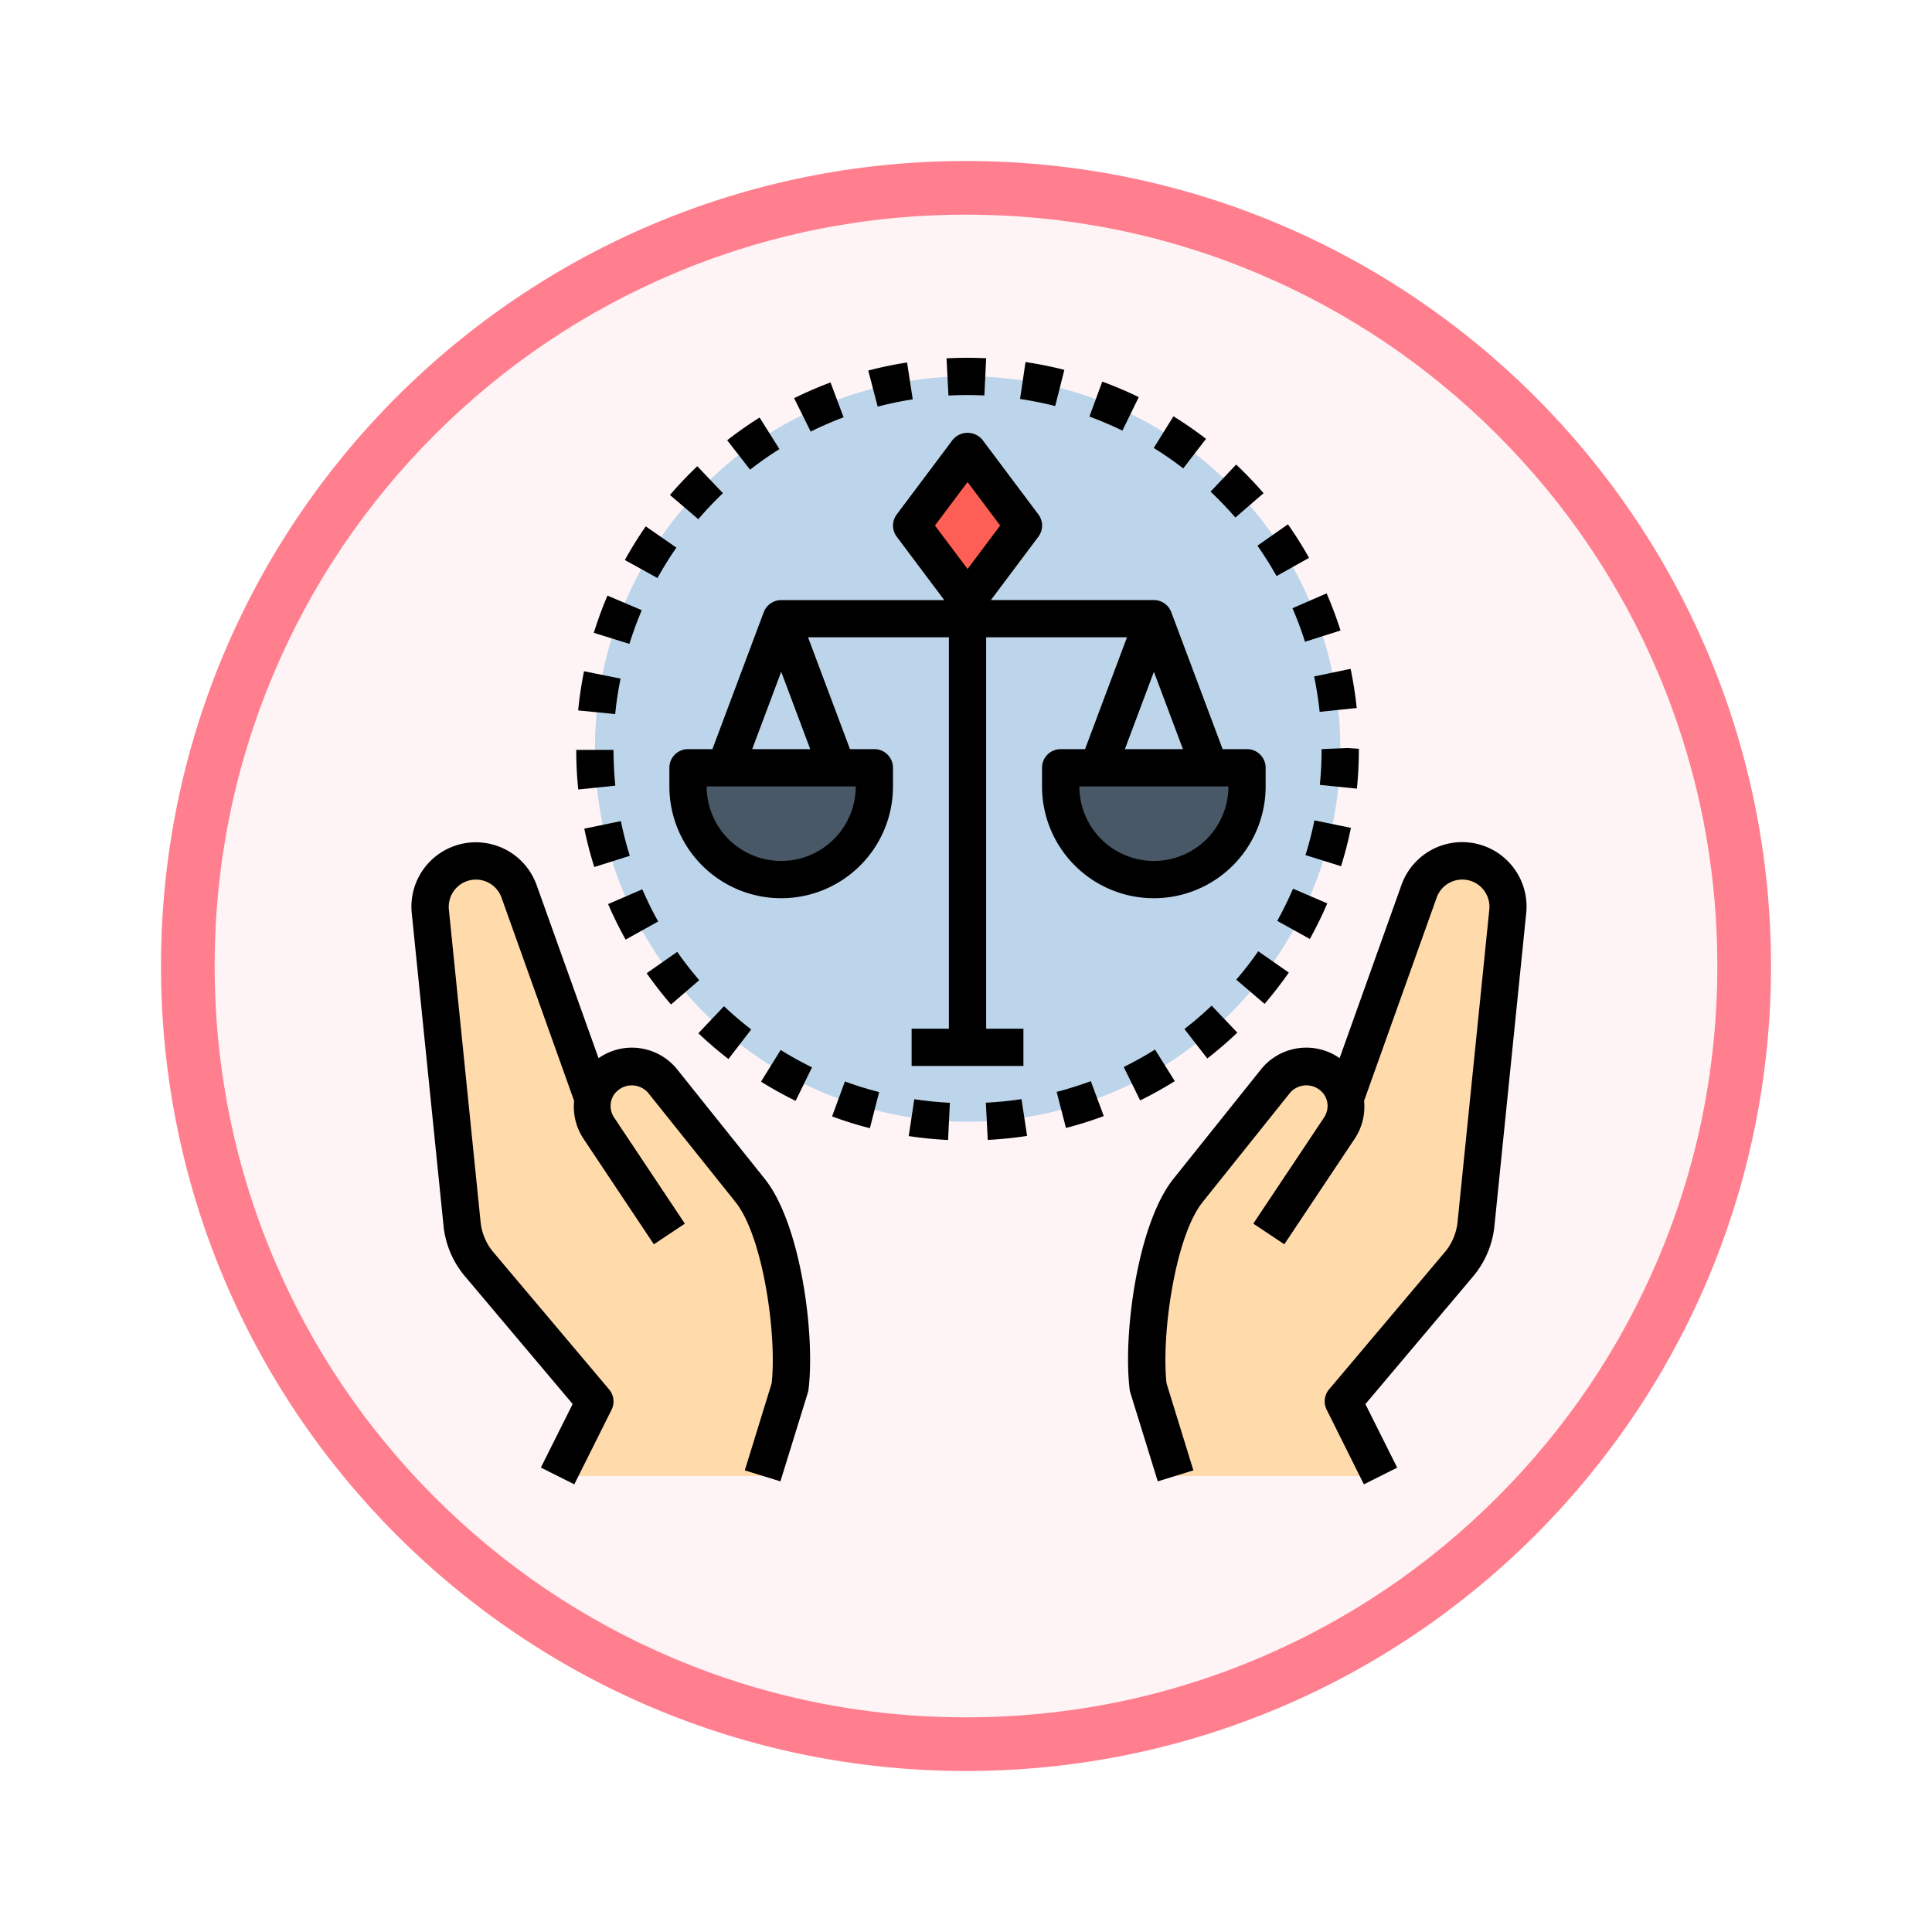 <svg xmlns="http://www.w3.org/2000/svg" xmlns:xlink="http://www.w3.org/1999/xlink" width="108" height="108" viewBox="0 0 108 108">
  <defs>
    <filter id="Trazado_982547" x="0" y="0" width="108" height="108" filterUnits="userSpaceOnUse">
      <feOffset dy="3" input="SourceAlpha"/>
      <feGaussianBlur stdDeviation="3" result="blur"/>
      <feFlood flood-opacity="0.161"/>
      <feComposite operator="in" in2="blur"/>
      <feComposite in="SourceGraphic"/>
    </filter>
  </defs>
  <g id="Grupo_1159408" data-name="Grupo 1159408" transform="translate(-191 -5469)">
    <g id="Grupo_1158918" data-name="Grupo 1158918" transform="translate(-10 4766)">
      <g id="Grupo_1153120" data-name="Grupo 1153120" transform="translate(0 338)">
        <g id="Grupo_1152564" data-name="Grupo 1152564" transform="translate(0 -68)">
          <g id="Grupo_1146955" data-name="Grupo 1146955" transform="translate(210 439)">
            <g id="Grupo_1146954" data-name="Grupo 1146954">
              <g transform="matrix(1, 0, 0, 1, -9, -6)" filter="url(#Trazado_982547)">
                <g id="Trazado_982547-2" data-name="Trazado 982547" transform="translate(9 6)" fill="#fef4f5">
                  <path d="M 45 88.5 C 39.127 88.5 33.43 87.35 28.068 85.082 C 22.889 82.891 18.236 79.755 14.241 75.759 C 10.245 71.764 7.109 67.111 4.918 61.932 C 2.65 56.57 1.5 50.873 1.5 45 C 1.5 39.127 2.65 33.43 4.918 28.068 C 7.109 22.889 10.245 18.236 14.241 14.241 C 18.236 10.245 22.889 7.109 28.068 4.918 C 33.43 2.65 39.127 1.5 45 1.5 C 50.873 1.5 56.57 2.65 61.932 4.918 C 67.111 7.109 71.764 10.245 75.759 14.241 C 79.755 18.236 82.891 22.889 85.082 28.068 C 87.35 33.43 88.5 39.127 88.5 45 C 88.5 50.873 87.35 56.57 85.082 61.932 C 82.891 67.111 79.755 71.764 75.759 75.759 C 71.764 79.755 67.111 82.891 61.932 85.082 C 56.57 87.35 50.873 88.5 45 88.5 Z" stroke="none"/>
                  <path d="M 45 3 C 39.329 3 33.829 4.11 28.653 6.299 C 23.652 8.415 19.16 11.443 15.302 15.302 C 11.443 19.16 8.415 23.652 6.299 28.653 C 4.11 33.829 3 39.329 3 45 C 3 50.671 4.11 56.171 6.299 61.347 C 8.415 66.348 11.443 70.84 15.302 74.698 C 19.16 78.557 23.652 81.585 28.653 83.701 C 33.829 85.89 39.329 87 45 87 C 50.671 87 56.171 85.89 61.347 83.701 C 66.348 81.585 70.84 78.557 74.698 74.698 C 78.557 70.84 81.585 66.348 83.701 61.347 C 85.89 56.171 87 50.671 87 45 C 87 39.329 85.89 33.829 83.701 28.653 C 81.585 23.652 78.557 19.16 74.698 15.302 C 70.84 11.443 66.348 8.415 61.347 6.299 C 56.171 4.11 50.671 3 45 3 M 45 0 C 69.853 0 90 20.147 90 45 C 90 69.853 69.853 90 45 90 C 20.147 90 0 69.853 0 45 C 0 20.147 20.147 0 45 0 Z" stroke="none" fill="#ff7f8f"/>
                </g>
              </g>
            </g>
          </g>
        </g>
      </g>
    </g>
    <g id="ley_2_" data-name="ley (2)" transform="translate(213.703 5489)">
      <path id="Trazado_995211" data-name="Trazado 995211" d="M120.7,28.838A20.834,20.834,0,1,1,99.861,8,20.834,20.834,0,0,1,120.7,28.838Zm0,0" transform="translate(-68.478 -6.961)" fill="#bdd5ea"/>
      <path id="Trazado_995212" data-name="Trazado 995212" d="M124.236,182.254a5.209,5.209,0,0,1-5.209-5.209V176h10.417v1.042A5.21,5.21,0,0,1,124.236,182.254Zm0,0" transform="translate(-103.27 -153.085)" fill="#495867"/>
      <path id="Trazado_995213" data-name="Trazado 995213" d="M284.236,182.254a5.209,5.209,0,0,1-5.209-5.209V176h10.417v1.042A5.209,5.209,0,0,1,284.236,182.254Zm0,0" transform="translate(-242.435 -153.085)" fill="#495867"/>
      <path id="Trazado_995214" data-name="Trazado 995214" d="M218.152,40l-3.125,4.167,3.125,4.167,3.125-4.167Zm0,0" transform="translate(-186.769 -34.795)" fill="#fe5f55"/>
      <path id="Trazado_995215" data-name="Trazado 995215" d="M26.18,234.417,21.3,228.31a2.217,2.217,0,0,0-1.731-.832,3.079,3.079,0,0,0-2.2,1.3l-4.1-11.074a2.562,2.562,0,0,0-4.961,1.121l1.774,17.464a4.169,4.169,0,0,0,.96,2.266l6.463,7.66-2.083,4.167H26.88l1.532-4.954c.353-2.827-.452-8.781-2.231-11Zm0,0" transform="translate(-6.955 -187.872)" fill="#ffdbac"/>
      <path id="Trazado_995216" data-name="Trazado 995216" d="M318.227,234.417l4.885-6.107a2.217,2.217,0,0,1,1.731-.832,3.079,3.079,0,0,1,2.2,1.3l4.1-11.074a2.561,2.561,0,0,1,4.96,1.121l-1.774,17.464a4.17,4.17,0,0,1-.961,2.266l-6.462,7.66,2.083,4.167H317.527L316,245.422c-.353-2.827.452-8.781,2.231-11Zm0,0" transform="translate(-274.519 -187.872)" fill="#ffdbac"/>
      <path id="Trazado_995217" data-name="Trazado 995217" d="M5.243,208.271a3.6,3.6,0,0,0-4.928,3.708L2.09,229.441a5.184,5.184,0,0,0,1.2,2.832l6.019,7.137-1.777,3.553L9.4,243.9l2.083-4.167a1.043,1.043,0,0,0-.135-1.137L4.882,230.93a3.108,3.108,0,0,1-.72-1.7L2.389,211.768a1.526,1.526,0,0,1,.832-1.513,1.521,1.521,0,0,1,2.111.847l4.059,11.364a3.234,3.234,0,0,0,.506,2.09l3.952,5.927,1.733-1.155L11.63,223.4a1.158,1.158,0,0,1-.058-1.208,1.211,1.211,0,0,1,1.954-.179l4.885,6.106c1.552,1.939,2.322,7.467,2.021,10.137l-1.5,4.864,1.991.614,1.531-4.954a1.134,1.134,0,0,0,.039-.178c.375-3-.411-9.235-2.451-11.785l-4.885-6.106a3.246,3.246,0,0,0-4.4-.633L7.294,210.4a3.607,3.607,0,0,0-2.05-2.131Zm0,0" transform="translate(0 -180.925)"/>
      <path id="Trazado_995218" data-name="Trazado 995218" d="M328.4,229.442l1.774-17.463A3.6,3.6,0,0,0,323.2,210.4l-3.456,9.677a3.245,3.245,0,0,0-4.4.633l-4.885,6.106c-2.04,2.551-2.826,8.783-2.451,11.785a1.084,1.084,0,0,0,.039.178l1.532,4.954,1.991-.614-1.5-4.864c-.3-2.669.468-8.2,2.02-10.137l4.885-6.106a1.21,1.21,0,0,1,1.954.18,1.158,1.158,0,0,1-.058,1.207l-3.952,5.927,1.734,1.155,3.952-5.927a3.226,3.226,0,0,0,.506-2.089l4.059-11.365a1.52,1.52,0,0,1,2.11-.847,1.528,1.528,0,0,1,.833,1.512l-1.775,17.465a3.112,3.112,0,0,1-.72,1.7l-6.462,7.661a1.039,1.039,0,0,0-.135,1.137L321.1,243.9l1.863-.932-1.777-3.553,6.019-7.136A5.185,5.185,0,0,0,328.4,229.442Zm0,0" transform="translate(-267.562 -180.925)"/>
      <path id="Trazado_995219" data-name="Trazado 995219" d="M112.069,49.873a1.041,1.041,0,0,0-1.042,1.042v1.042a6.25,6.25,0,0,0,12.5,0V50.915a1.041,1.041,0,0,0-1.042-1.042h-1.362l-2.344-6.25h7.872V65.5h-2.083v2.083h6.25V65.5h-2.083V43.623h7.872l-2.344,6.25H132.9a1.041,1.041,0,0,0-1.042,1.042v1.042a6.25,6.25,0,0,0,12.5,0V50.915a1.041,1.041,0,0,0-1.042-1.042h-1.362l-2.872-7.659a1.042,1.042,0,0,0-.975-.675H129L131.653,38a1.039,1.039,0,0,0,0-1.249l-3.125-4.167a1.078,1.078,0,0,0-1.666,0l-3.125,4.167a1.039,1.039,0,0,0,0,1.249l2.656,3.542h-9.115a1.044,1.044,0,0,0-.976.675l-2.871,7.659Zm30.21,2.083a4.167,4.167,0,0,1-8.334,0Zm-2.545-2.083H136.49l1.622-4.325Zm-13.862-12.5,1.823-2.43,1.823,2.43-1.823,2.43Zm-4.427,14.584a4.167,4.167,0,0,1-8.334,0Zm-4.167-6.409,1.622,4.325h-3.244Zm0,0" transform="translate(-96.311 -27.996)"/>
      <path id="Trazado_995220" data-name="Trazado 995220" d="M166.627,10.586a21.659,21.659,0,0,0-2.034.88l.925,1.868a19.566,19.566,0,0,1,1.839-.8Zm0,0" transform="translate(-142.903 -9.207)"/>
      <path id="Trazado_995221" data-name="Trazado 995221" d="M264.054,2.272a21.864,21.864,0,0,0-2.171-.436L261.578,3.9c.655.1,1.316.23,1.964.394Zm0,0" transform="translate(-227.259 -1.597)"/>
      <path id="Trazado_995222" data-name="Trazado 995222" d="M214.088,318.293l-.311,2.062c.727.108,1.468.183,2.2.219l.1-2.081c-.667-.034-1.338-.1-1.995-.2Zm0,0" transform="translate(-185.682 -276.846)"/>
      <path id="Trazado_995223" data-name="Trazado 995223" d="M232.127,2.106l.1-2.081C231.881.009,231.534,0,231.189,0c-.407,0-.787.009-1.177.029l.108,2.081c.336-.018.674-.027,1.017-.027S231.8,2.091,232.127,2.106Zm0,0" transform="translate(-199.803 0)"/>
      <path id="Trazado_995224" data-name="Trazado 995224" d="M198.6,2a21.269,21.269,0,0,0-2.17.45l.528,2.017a19.435,19.435,0,0,1,1.959-.407Zm0,0" transform="translate(-170.597 -1.736)"/>
      <path id="Trazado_995225" data-name="Trazado 995225" d="M248.883,318.25a19.432,19.432,0,0,1-1.993.2l.105,2.081a21.9,21.9,0,0,0,2.2-.224Zm0,0" transform="translate(-214.483 -276.809)"/>
      <path id="Trazado_995226" data-name="Trazado 995226" d="M104.213,256.61a19.791,19.791,0,0,1-1.23-1.582l-1.709,1.194c.421.6.878,1.19,1.361,1.749Zm0,0" transform="translate(-87.828 -221.819)"/>
      <path id="Trazado_995227" data-name="Trazado 995227" d="M71.135,170.539l2.072-.214a19.991,19.991,0,0,1-.1-2l-2.083,0C71.022,169.066,71.06,169.809,71.135,170.539Zm0,0" transform="translate(-61.513 -146.406)"/>
      <path id="Trazado_995228" data-name="Trazado 995228" d="M126.424,279.637a19.909,19.909,0,0,1-1.522-1.3l-1.433,1.512a21.965,21.965,0,0,0,1.682,1.44Zm0,0" transform="translate(-107.133 -242.089)"/>
      <path id="Trazado_995229" data-name="Trazado 995229" d="M87.522,229.992a19.811,19.811,0,0,1-.887-1.8l-1.913.826a22.123,22.123,0,0,0,.98,1.986Zm0,0" transform="translate(-73.432 -198.48)"/>
      <path id="Trazado_995230" data-name="Trazado 995230" d="M378.516,101.97a19.635,19.635,0,0,1,.7,1.876l1.986-.63a21.663,21.663,0,0,0-.778-2.075Zm0,0" transform="translate(-328.969 -87.971)"/>
      <path id="Trazado_995231" data-name="Trazado 995231" d="M150.355,298.9a21.954,21.954,0,0,0,1.936,1.073l.917-1.872a19.635,19.635,0,0,1-1.753-.972Zm0,0" transform="translate(-130.518 -258.435)"/>
      <path id="Trazado_995232" data-name="Trazado 995232" d="M137.655,25.652c-.624.393-1.235.821-1.811,1.271l1.28,1.644a19.745,19.745,0,0,1,1.641-1.15Zm0,0" transform="translate(-117.897 -22.312)"/>
      <path id="Trazado_995233" data-name="Trazado 995233" d="M181.6,310.66l-.718,1.955a21.838,21.838,0,0,0,2.113.659l.518-2.019A19.644,19.644,0,0,1,181.6,310.66Zm0,0" transform="translate(-157.071 -270.207)"/>
      <path id="Trazado_995234" data-name="Trazado 995234" d="M74.5,199.328a21.706,21.706,0,0,0,.559,2.145l1.986-.627a19.905,19.905,0,0,1-.5-1.939Zm0,0" transform="translate(-64.541 -173.006)"/>
      <path id="Trazado_995235" data-name="Trazado 995235" d="M343.355,47.344a19.612,19.612,0,0,1,1.387,1.448l1.576-1.363a21.857,21.857,0,0,0-1.532-1.6Zm0,0" transform="translate(-298.387 -39.86)"/>
      <path id="Trazado_995236" data-name="Trazado 995236" d="M292.072,10.227l-.717,1.955c.626.23,1.246.495,1.844.785l.913-1.872a21.753,21.753,0,0,0-2.04-.868Zm0,0" transform="translate(-253.158 -8.895)"/>
      <path id="Trazado_995237" data-name="Trazado 995237" d="M321.9,26.377a21.959,21.959,0,0,0-1.821-1.259l-1.1,1.77c.565.351,1.12.734,1.649,1.142Zm0,0" transform="translate(-277.186 -21.846)"/>
      <path id="Trazado_995238" data-name="Trazado 995238" d="M332.133,279.432l1.278,1.646a21.941,21.941,0,0,0,1.679-1.444l-1.435-1.509C333.171,278.583,332.66,279.023,332.133,279.432Zm0,0" transform="translate(-288.626 -241.909)"/>
      <path id="Trazado_995239" data-name="Trazado 995239" d="M111.273,48.155l1.584,1.354c.433-.507.9-1,1.377-1.456L112.8,46.547A22.092,22.092,0,0,0,111.273,48.155Zm0,0" transform="translate(-96.525 -40.485)"/>
      <path id="Trazado_995240" data-name="Trazado 995240" d="M387.82,133.958a19.706,19.706,0,0,1,.308,1.978l2.072-.216a21.946,21.946,0,0,0-.341-2.189Zm0,0" transform="translate(-337.062 -116.143)"/>
      <path id="Trazado_995241" data-name="Trazado 995241" d="M390.358,167.606a19.937,19.937,0,0,1-.1,2l2.073.21q.109-1.093.11-2.229l-.635-.041Zm0,0" transform="translate(-339.182 -145.73)"/>
      <path id="Trazado_995242" data-name="Trazado 995242" d="M363.484,72.7a19.624,19.624,0,0,1,1.067,1.7l1.818-1.02a22.1,22.1,0,0,0-1.181-1.874Zm0,0" transform="translate(-315.895 -62.196)"/>
      <path id="Trazado_995243" data-name="Trazado 995243" d="M354.4,256.369l1.583,1.355c.48-.562.936-1.15,1.355-1.75l-1.71-1.193C355.251,255.326,354.838,255.859,354.4,256.369Zm0,0" transform="translate(-307.995 -221.605)"/>
      <path id="Trazado_995244" data-name="Trazado 995244" d="M386.639,199.011l-2.041-.417a19.954,19.954,0,0,1-.5,1.941l1.989.621A22.05,22.05,0,0,0,386.639,199.011Zm0,0" transform="translate(-333.824 -172.734)"/>
      <path id="Trazado_995245" data-name="Trazado 995245" d="M71.844,136.759l2.073.205c.066-.664.166-1.33.3-1.983l-2.043-.411a22.09,22.09,0,0,0-.327,2.189Zm0,0" transform="translate(-62.23 -117.047)"/>
      <path id="Trazado_995246" data-name="Trazado 995246" d="M371.98,229.721l1.822,1.012c.358-.647.687-1.317.976-1.989l-1.915-.822C372.6,228.529,372.305,229.135,371.98,229.721Zm0,0" transform="translate(-323.284 -198.243)"/>
      <path id="Trazado_995247" data-name="Trazado 995247" d="M91.914,74.246l1.823,1.007c.323-.582.679-1.154,1.057-1.7l-1.712-1.189a21.912,21.912,0,0,0-1.169,1.883Zm0,0" transform="translate(-79.687 -62.94)"/>
      <path id="Trazado_995248" data-name="Trazado 995248" d="M78.57,104.18l1.99.619c.2-.629.429-1.263.692-1.883l-1.918-.815c-.289.683-.547,1.382-.763,2.079Zm0,0" transform="translate(-68.081 -88.806)"/>
      <path id="Trazado_995249" data-name="Trazado 995249" d="M279.184,310.539a19.717,19.717,0,0,1-1.91.6l.521,2.017a21.7,21.7,0,0,0,2.114-.664Zm0,0" transform="translate(-240.91 -270.102)"/>
      <path id="Trazado_995250" data-name="Trazado 995250" d="M308.93,298.738l-1.106-1.766a20.011,20.011,0,0,1-1.749.975l.919,1.87A22.035,22.035,0,0,0,308.93,298.738Zm0,0" transform="translate(-265.961 -258.302)"/>
    </g>
  </g>
</svg>
